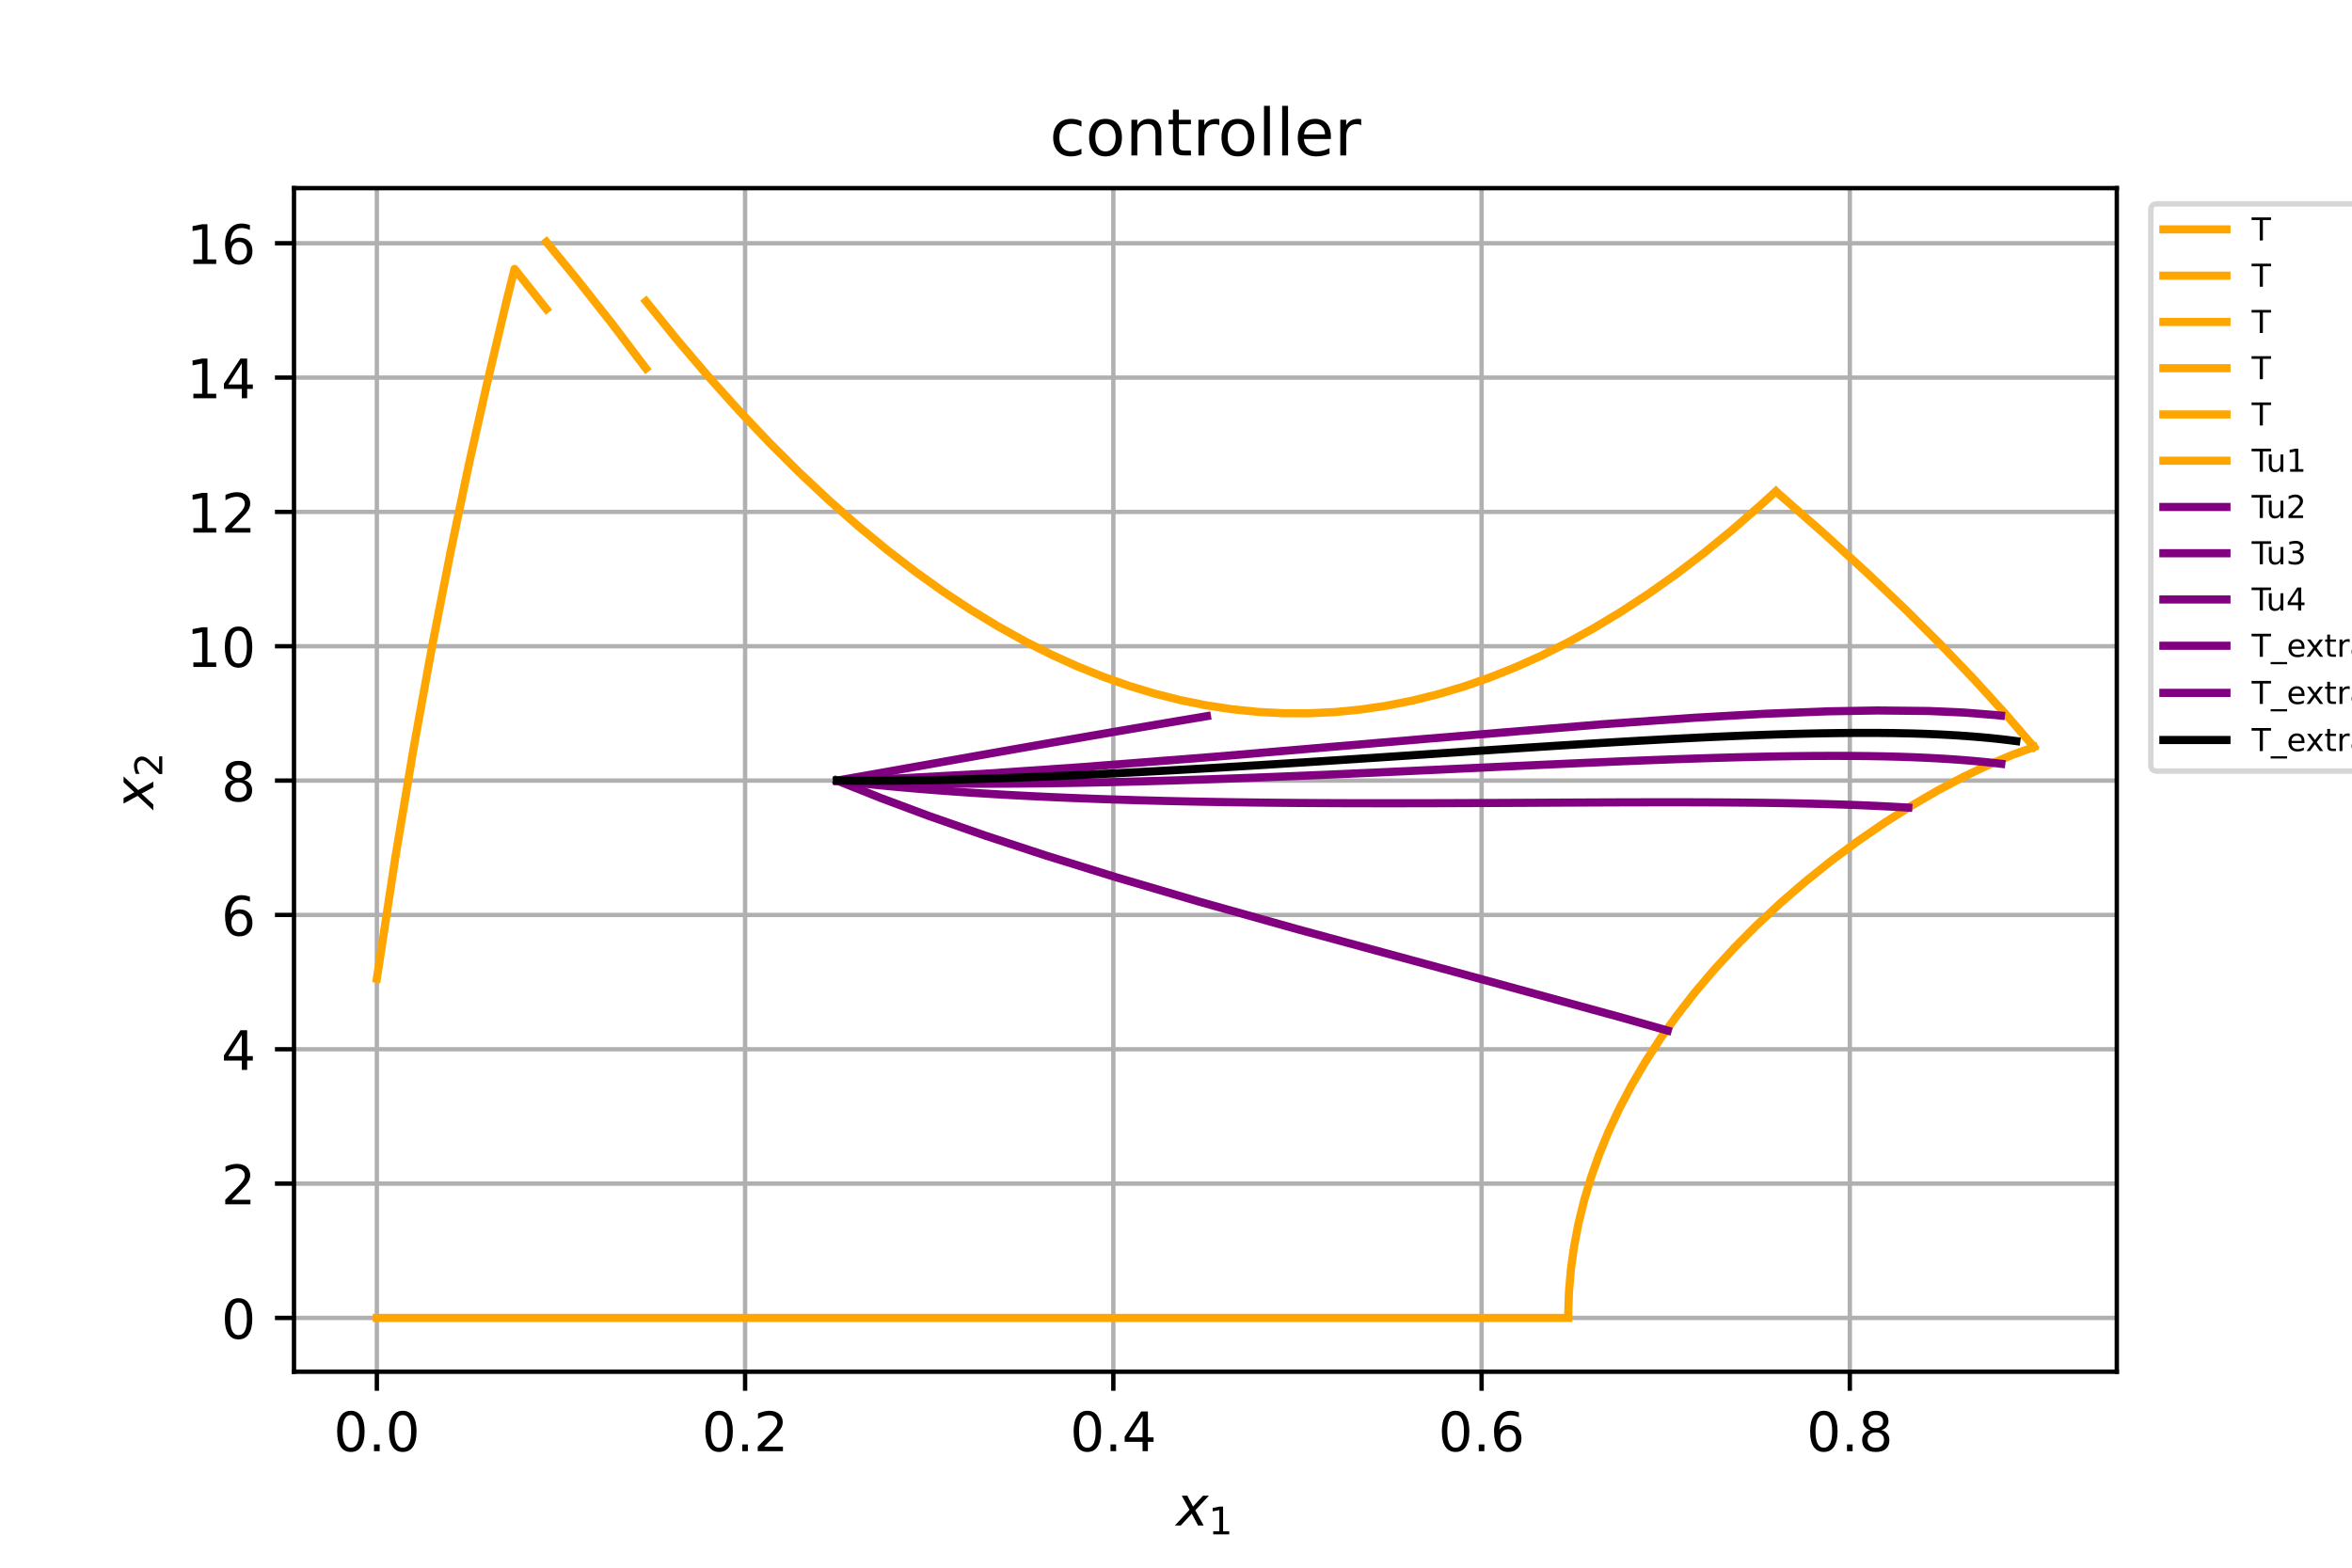 <?xml version="1.0" encoding="utf-8" standalone="no"?>
<!DOCTYPE svg PUBLIC "-//W3C//DTD SVG 1.1//EN"
  "http://www.w3.org/Graphics/SVG/1.1/DTD/svg11.dtd">
<!-- Created with matplotlib (https://matplotlib.org/) -->
<svg height="288pt" version="1.1" viewBox="0 0 432 288" width="432pt" xmlns="http://www.w3.org/2000/svg" xmlns:xlink="http://www.w3.org/1999/xlink">
 <defs>
  <style type="text/css">*{stroke-linecap:butt;stroke-linejoin:round;}</style>
 </defs>
 <g id="figure_1">
  <g id="patch_1">
   <path d="M 0 288 
L 432 288 
L 432 0 
L 0 0 
z
" style="fill:#ffffff;"/>
  </g>
  <g id="axes_1">
   <g id="patch_2">
    <path d="M 54 252 
L 388.8 252 
L 388.8 34.56 
L 54 34.56 
z
" style="fill:#ffffff;"/>
   </g>
   <g id="matplotlib.axis_1">
    <g id="xtick_1">
     <g id="line2d_1">
      <path clip-path="url(#p71a23606bd)" d="M 69.218 252 
L 69.218 34.56 
" style="fill:none;stroke:#b0b0b0;stroke-linecap:square;stroke-width:0.8;"/>
     </g>
     <g id="line2d_2">
      <defs>
       <path d="M 0 0 
L 0 3.5 
" id="m2eff59aa15" style="stroke:#000000;stroke-width:0.8;"/>
      </defs>
      <g>
       <use style="stroke:#000000;stroke-width:0.8;" x="69.218" xlink:href="#m2eff59aa15" y="252"/>
      </g>
     </g>
     <g id="text_1">
      <!-- 0.0 -->
      <g transform="translate(61.267 266.598)scale(0.1 -0.1)">
       <defs>
        <path d="M 31.781 66.406 
Q 24.172 66.406 20.328 58.906 
Q 16.5 51.422 16.5 36.375 
Q 16.5 21.391 20.328 13.891 
Q 24.172 6.391 31.781 6.391 
Q 39.453 6.391 43.281 13.891 
Q 47.125 21.391 47.125 36.375 
Q 47.125 51.422 43.281 58.906 
Q 39.453 66.406 31.781 66.406 
z
M 31.781 74.219 
Q 44.047 74.219 50.516 64.516 
Q 56.984 54.828 56.984 36.375 
Q 56.984 17.969 50.516 8.266 
Q 44.047 -1.422 31.781 -1.422 
Q 19.531 -1.422 13.062 8.266 
Q 6.594 17.969 6.594 36.375 
Q 6.594 54.828 13.062 64.516 
Q 19.531 74.219 31.781 74.219 
z
" id="DejaVuSans-48"/>
        <path d="M 10.688 12.406 
L 21 12.406 
L 21 0 
L 10.688 0 
z
" id="DejaVuSans-46"/>
       </defs>
       <use xlink:href="#DejaVuSans-48"/>
       <use x="63.623" xlink:href="#DejaVuSans-46"/>
       <use x="95.41" xlink:href="#DejaVuSans-48"/>
      </g>
     </g>
    </g>
    <g id="xtick_2">
     <g id="line2d_3">
      <path clip-path="url(#p71a23606bd)" d="M 136.855 252 
L 136.855 34.56 
" style="fill:none;stroke:#b0b0b0;stroke-linecap:square;stroke-width:0.8;"/>
     </g>
     <g id="line2d_4">
      <g>
       <use style="stroke:#000000;stroke-width:0.8;" x="136.855" xlink:href="#m2eff59aa15" y="252"/>
      </g>
     </g>
     <g id="text_2">
      <!-- 0.2 -->
      <g transform="translate(128.903 266.598)scale(0.1 -0.1)">
       <defs>
        <path d="M 19.188 8.297 
L 53.609 8.297 
L 53.609 0 
L 7.328 0 
L 7.328 8.297 
Q 12.938 14.109 22.625 23.891 
Q 32.328 33.688 34.812 36.531 
Q 39.547 41.844 41.422 45.531 
Q 43.312 49.219 43.312 52.781 
Q 43.312 58.594 39.234 62.25 
Q 35.156 65.922 28.609 65.922 
Q 23.969 65.922 18.812 64.312 
Q 13.672 62.703 7.812 59.422 
L 7.812 69.391 
Q 13.766 71.781 18.938 73 
Q 24.125 74.219 28.422 74.219 
Q 39.75 74.219 46.484 68.547 
Q 53.219 62.891 53.219 53.422 
Q 53.219 48.922 51.531 44.891 
Q 49.859 40.875 45.406 35.406 
Q 44.188 33.984 37.641 27.219 
Q 31.109 20.453 19.188 8.297 
z
" id="DejaVuSans-50"/>
       </defs>
       <use xlink:href="#DejaVuSans-48"/>
       <use x="63.623" xlink:href="#DejaVuSans-46"/>
       <use x="95.41" xlink:href="#DejaVuSans-50"/>
      </g>
     </g>
    </g>
    <g id="xtick_3">
     <g id="line2d_5">
      <path clip-path="url(#p71a23606bd)" d="M 204.491 252 
L 204.491 34.56 
" style="fill:none;stroke:#b0b0b0;stroke-linecap:square;stroke-width:0.8;"/>
     </g>
     <g id="line2d_6">
      <g>
       <use style="stroke:#000000;stroke-width:0.8;" x="204.491" xlink:href="#m2eff59aa15" y="252"/>
      </g>
     </g>
     <g id="text_3">
      <!-- 0.4 -->
      <g transform="translate(196.539 266.598)scale(0.1 -0.1)">
       <defs>
        <path d="M 37.797 64.312 
L 12.891 25.391 
L 37.797 25.391 
z
M 35.203 72.906 
L 47.609 72.906 
L 47.609 25.391 
L 58.016 25.391 
L 58.016 17.188 
L 47.609 17.188 
L 47.609 0 
L 37.797 0 
L 37.797 17.188 
L 4.891 17.188 
L 4.891 26.703 
z
" id="DejaVuSans-52"/>
       </defs>
       <use xlink:href="#DejaVuSans-48"/>
       <use x="63.623" xlink:href="#DejaVuSans-46"/>
       <use x="95.41" xlink:href="#DejaVuSans-52"/>
      </g>
     </g>
    </g>
    <g id="xtick_4">
     <g id="line2d_7">
      <path clip-path="url(#p71a23606bd)" d="M 272.127 252 
L 272.127 34.56 
" style="fill:none;stroke:#b0b0b0;stroke-linecap:square;stroke-width:0.8;"/>
     </g>
     <g id="line2d_8">
      <g>
       <use style="stroke:#000000;stroke-width:0.8;" x="272.127" xlink:href="#m2eff59aa15" y="252"/>
      </g>
     </g>
     <g id="text_4">
      <!-- 0.6 -->
      <g transform="translate(264.176 266.598)scale(0.1 -0.1)">
       <defs>
        <path d="M 33.016 40.375 
Q 26.375 40.375 22.484 35.828 
Q 18.609 31.297 18.609 23.391 
Q 18.609 15.531 22.484 10.953 
Q 26.375 6.391 33.016 6.391 
Q 39.656 6.391 43.531 10.953 
Q 47.406 15.531 47.406 23.391 
Q 47.406 31.297 43.531 35.828 
Q 39.656 40.375 33.016 40.375 
z
M 52.594 71.297 
L 52.594 62.312 
Q 48.875 64.062 45.094 64.984 
Q 41.312 65.922 37.594 65.922 
Q 27.828 65.922 22.672 59.328 
Q 17.531 52.734 16.797 39.406 
Q 19.672 43.656 24.016 45.922 
Q 28.375 48.188 33.594 48.188 
Q 44.578 48.188 50.953 41.516 
Q 57.328 34.859 57.328 23.391 
Q 57.328 12.156 50.688 5.359 
Q 44.047 -1.422 33.016 -1.422 
Q 20.359 -1.422 13.672 8.266 
Q 6.984 17.969 6.984 36.375 
Q 6.984 53.656 15.188 63.938 
Q 23.391 74.219 37.203 74.219 
Q 40.922 74.219 44.703 73.484 
Q 48.484 72.75 52.594 71.297 
z
" id="DejaVuSans-54"/>
       </defs>
       <use xlink:href="#DejaVuSans-48"/>
       <use x="63.623" xlink:href="#DejaVuSans-46"/>
       <use x="95.41" xlink:href="#DejaVuSans-54"/>
      </g>
     </g>
    </g>
    <g id="xtick_5">
     <g id="line2d_9">
      <path clip-path="url(#p71a23606bd)" d="M 339.764 252 
L 339.764 34.56 
" style="fill:none;stroke:#b0b0b0;stroke-linecap:square;stroke-width:0.8;"/>
     </g>
     <g id="line2d_10">
      <g>
       <use style="stroke:#000000;stroke-width:0.8;" x="339.764" xlink:href="#m2eff59aa15" y="252"/>
      </g>
     </g>
     <g id="text_5">
      <!-- 0.8 -->
      <g transform="translate(331.812 266.598)scale(0.1 -0.1)">
       <defs>
        <path d="M 31.781 34.625 
Q 24.75 34.625 20.719 30.859 
Q 16.703 27.094 16.703 20.516 
Q 16.703 13.922 20.719 10.156 
Q 24.75 6.391 31.781 6.391 
Q 38.812 6.391 42.859 10.172 
Q 46.922 13.969 46.922 20.516 
Q 46.922 27.094 42.891 30.859 
Q 38.875 34.625 31.781 34.625 
z
M 21.922 38.812 
Q 15.578 40.375 12.031 44.719 
Q 8.5 49.078 8.5 55.328 
Q 8.5 64.062 14.719 69.141 
Q 20.953 74.219 31.781 74.219 
Q 42.672 74.219 48.875 69.141 
Q 55.078 64.062 55.078 55.328 
Q 55.078 49.078 51.531 44.719 
Q 48 40.375 41.703 38.812 
Q 48.828 37.156 52.797 32.312 
Q 56.781 27.484 56.781 20.516 
Q 56.781 9.906 50.312 4.234 
Q 43.844 -1.422 31.781 -1.422 
Q 19.734 -1.422 13.25 4.234 
Q 6.781 9.906 6.781 20.516 
Q 6.781 27.484 10.781 32.312 
Q 14.797 37.156 21.922 38.812 
z
M 18.312 54.391 
Q 18.312 48.734 21.844 45.562 
Q 25.391 42.391 31.781 42.391 
Q 38.141 42.391 41.719 45.562 
Q 45.312 48.734 45.312 54.391 
Q 45.312 60.062 41.719 63.234 
Q 38.141 66.406 31.781 66.406 
Q 25.391 66.406 21.844 63.234 
Q 18.312 60.062 18.312 54.391 
z
" id="DejaVuSans-56"/>
       </defs>
       <use xlink:href="#DejaVuSans-48"/>
       <use x="63.623" xlink:href="#DejaVuSans-46"/>
       <use x="95.41" xlink:href="#DejaVuSans-56"/>
      </g>
     </g>
    </g>
    <g id="text_6">
     <!-- $x_1$ -->
     <g transform="translate(216.05 280.277)scale(0.1 -0.1)">
      <defs>
       <path d="M 60.016 54.688 
L 34.906 27.875 
L 50.297 0 
L 39.984 0 
L 28.422 21.688 
L 8.297 0 
L -2.594 0 
L 24.312 28.812 
L 10.016 54.688 
L 20.312 54.688 
L 30.812 34.906 
L 49.125 54.688 
z
" id="DejaVuSans-Oblique-120"/>
       <path d="M 12.406 8.297 
L 28.516 8.297 
L 28.516 63.922 
L 10.984 60.406 
L 10.984 69.391 
L 28.422 72.906 
L 38.281 72.906 
L 38.281 8.297 
L 54.391 8.297 
L 54.391 0 
L 12.406 0 
z
" id="DejaVuSans-49"/>
      </defs>
      <use transform="translate(0 0.312)" xlink:href="#DejaVuSans-Oblique-120"/>
      <use transform="translate(59.18 -16.094)scale(0.7)" xlink:href="#DejaVuSans-49"/>
     </g>
    </g>
   </g>
   <g id="matplotlib.axis_2">
    <g id="ytick_1">
     <g id="line2d_11">
      <path clip-path="url(#p71a23606bd)" d="M 54 242.116 
L 388.8 242.116 
" style="fill:none;stroke:#b0b0b0;stroke-linecap:square;stroke-width:0.8;"/>
     </g>
     <g id="line2d_12">
      <defs>
       <path d="M 0 0 
L -3.5 0 
" id="m1727098a06" style="stroke:#000000;stroke-width:0.8;"/>
      </defs>
      <g>
       <use style="stroke:#000000;stroke-width:0.8;" x="54" xlink:href="#m1727098a06" y="242.116"/>
      </g>
     </g>
     <g id="text_7">
      <!-- 0 -->
      <g transform="translate(40.638 245.916)scale(0.1 -0.1)">
       <use xlink:href="#DejaVuSans-48"/>
      </g>
     </g>
    </g>
    <g id="ytick_2">
     <g id="line2d_13">
      <path clip-path="url(#p71a23606bd)" d="M 54 217.438 
L 388.8 217.438 
" style="fill:none;stroke:#b0b0b0;stroke-linecap:square;stroke-width:0.8;"/>
     </g>
     <g id="line2d_14">
      <g>
       <use style="stroke:#000000;stroke-width:0.8;" x="54" xlink:href="#m1727098a06" y="217.438"/>
      </g>
     </g>
     <g id="text_8">
      <!-- 2 -->
      <g transform="translate(40.638 221.237)scale(0.1 -0.1)">
       <use xlink:href="#DejaVuSans-50"/>
      </g>
     </g>
    </g>
    <g id="ytick_3">
     <g id="line2d_15">
      <path clip-path="url(#p71a23606bd)" d="M 54 192.759 
L 388.8 192.759 
" style="fill:none;stroke:#b0b0b0;stroke-linecap:square;stroke-width:0.8;"/>
     </g>
     <g id="line2d_16">
      <g>
       <use style="stroke:#000000;stroke-width:0.8;" x="54" xlink:href="#m1727098a06" y="192.759"/>
      </g>
     </g>
     <g id="text_9">
      <!-- 4 -->
      <g transform="translate(40.638 196.558)scale(0.1 -0.1)">
       <use xlink:href="#DejaVuSans-52"/>
      </g>
     </g>
    </g>
    <g id="ytick_4">
     <g id="line2d_17">
      <path clip-path="url(#p71a23606bd)" d="M 54 168.08 
L 388.8 168.08 
" style="fill:none;stroke:#b0b0b0;stroke-linecap:square;stroke-width:0.8;"/>
     </g>
     <g id="line2d_18">
      <g>
       <use style="stroke:#000000;stroke-width:0.8;" x="54" xlink:href="#m1727098a06" y="168.08"/>
      </g>
     </g>
     <g id="text_10">
      <!-- 6 -->
      <g transform="translate(40.638 171.879)scale(0.1 -0.1)">
       <use xlink:href="#DejaVuSans-54"/>
      </g>
     </g>
    </g>
    <g id="ytick_5">
     <g id="line2d_19">
      <path clip-path="url(#p71a23606bd)" d="M 54 143.401 
L 388.8 143.401 
" style="fill:none;stroke:#b0b0b0;stroke-linecap:square;stroke-width:0.8;"/>
     </g>
     <g id="line2d_20">
      <g>
       <use style="stroke:#000000;stroke-width:0.8;" x="54" xlink:href="#m1727098a06" y="143.401"/>
      </g>
     </g>
     <g id="text_11">
      <!-- 8 -->
      <g transform="translate(40.638 147.2)scale(0.1 -0.1)">
       <use xlink:href="#DejaVuSans-56"/>
      </g>
     </g>
    </g>
    <g id="ytick_6">
     <g id="line2d_21">
      <path clip-path="url(#p71a23606bd)" d="M 54 118.722 
L 388.8 118.722 
" style="fill:none;stroke:#b0b0b0;stroke-linecap:square;stroke-width:0.8;"/>
     </g>
     <g id="line2d_22">
      <g>
       <use style="stroke:#000000;stroke-width:0.8;" x="54" xlink:href="#m1727098a06" y="118.722"/>
      </g>
     </g>
     <g id="text_12">
      <!-- 10 -->
      <g transform="translate(34.275 122.522)scale(0.1 -0.1)">
       <use xlink:href="#DejaVuSans-49"/>
       <use x="63.623" xlink:href="#DejaVuSans-48"/>
      </g>
     </g>
    </g>
    <g id="ytick_7">
     <g id="line2d_23">
      <path clip-path="url(#p71a23606bd)" d="M 54 94.044 
L 388.8 94.044 
" style="fill:none;stroke:#b0b0b0;stroke-linecap:square;stroke-width:0.8;"/>
     </g>
     <g id="line2d_24">
      <g>
       <use style="stroke:#000000;stroke-width:0.8;" x="54" xlink:href="#m1727098a06" y="94.044"/>
      </g>
     </g>
     <g id="text_13">
      <!-- 12 -->
      <g transform="translate(34.275 97.843)scale(0.1 -0.1)">
       <use xlink:href="#DejaVuSans-49"/>
       <use x="63.623" xlink:href="#DejaVuSans-50"/>
      </g>
     </g>
    </g>
    <g id="ytick_8">
     <g id="line2d_25">
      <path clip-path="url(#p71a23606bd)" d="M 54 69.365 
L 388.8 69.365 
" style="fill:none;stroke:#b0b0b0;stroke-linecap:square;stroke-width:0.8;"/>
     </g>
     <g id="line2d_26">
      <g>
       <use style="stroke:#000000;stroke-width:0.8;" x="54" xlink:href="#m1727098a06" y="69.365"/>
      </g>
     </g>
     <g id="text_14">
      <!-- 14 -->
      <g transform="translate(34.275 73.164)scale(0.1 -0.1)">
       <use xlink:href="#DejaVuSans-49"/>
       <use x="63.623" xlink:href="#DejaVuSans-52"/>
      </g>
     </g>
    </g>
    <g id="ytick_9">
     <g id="line2d_27">
      <path clip-path="url(#p71a23606bd)" d="M 54 44.686 
L 388.8 44.686 
" style="fill:none;stroke:#b0b0b0;stroke-linecap:square;stroke-width:0.8;"/>
     </g>
     <g id="line2d_28">
      <g>
       <use style="stroke:#000000;stroke-width:0.8;" x="54" xlink:href="#m1727098a06" y="44.686"/>
      </g>
     </g>
     <g id="text_15">
      <!-- 16 -->
      <g transform="translate(34.275 48.485)scale(0.1 -0.1)">
       <use xlink:href="#DejaVuSans-49"/>
       <use x="63.623" xlink:href="#DejaVuSans-54"/>
      </g>
     </g>
    </g>
    <g id="text_16">
     <!-- $x_2$ -->
     <g transform="translate(28.195 148.63)rotate(-90)scale(0.1 -0.1)">
      <use transform="translate(0 0.312)" xlink:href="#DejaVuSans-Oblique-120"/>
      <use transform="translate(59.18 -16.094)scale(0.7)" xlink:href="#DejaVuSans-50"/>
     </g>
    </g>
   </g>
   <g id="line2d_29">
    <path clip-path="url(#p71a23606bd)" d="M 373.582 137.231 
L 368.378 131.188 
L 362.777 125.022 
L 356.649 118.609 
L 350.095 112.074 
L 342.979 105.292 
L 335.149 98.141 
L 326.583 90.62 
L 326.297 90.374 
L 326.297 90.374 
" style="fill:none;stroke:#ffa500;stroke-linecap:square;stroke-width:1.5;"/>
   </g>
   <g id="line2d_30">
    <path clip-path="url(#p71a23606bd)" d="M 373.582 137.231 
L 369.547 138.705 
L 365.178 140.549 
L 360.538 142.763 
L 355.892 145.226 
L 351.021 148.058 
L 346.159 151.138 
L 341.137 154.588 
L 336.326 158.162 
L 331.558 161.983 
L 326.995 165.928 
L 322.634 169.997 
L 318.594 174.067 
L 314.746 178.26 
L 311.198 182.453 
L 307.937 186.647 
L 304.949 190.841 
L 302.226 195.035 
L 299.69 199.353 
L 297.419 203.671 
L 295.404 207.989 
L 293.688 212.184 
L 292.205 216.379 
L 290.951 220.574 
L 289.923 224.769 
L 289.119 228.965 
L 288.537 233.16 
L 288.176 237.355 
L 288.033 241.551 
L 288.031 241.921 
L 288.031 241.921 
" style="fill:none;stroke:#ffa500;stroke-linecap:square;stroke-width:1.5;"/>
   </g>
   <g id="line2d_31">
    <path clip-path="url(#p71a23606bd)" d="M 69.218 242.116 
L 71.428 242.116 
L 73.639 242.116 
L 75.849 242.116 
L 78.059 242.116 
L 80.269 242.116 
L 82.48 242.116 
L 84.69 242.116 
L 86.9 242.116 
L 89.11 242.116 
L 91.32 242.116 
L 93.531 242.116 
L 95.741 242.116 
L 97.951 242.116 
L 100.161 242.116 
L 102.372 242.116 
L 104.582 242.116 
L 106.792 242.116 
L 109.002 242.116 
L 111.213 242.116 
L 113.423 242.116 
L 115.633 242.116 
L 117.843 242.116 
L 120.053 242.116 
L 122.264 242.116 
L 124.474 242.116 
L 126.684 242.116 
L 128.894 242.116 
L 131.105 242.116 
L 133.315 242.116 
L 135.525 242.116 
L 137.735 242.116 
L 139.946 242.116 
L 142.156 242.116 
L 144.366 242.116 
L 146.576 242.116 
L 148.786 242.116 
L 150.997 242.116 
L 153.207 242.116 
L 155.417 242.116 
L 157.627 242.116 
L 159.838 242.116 
L 162.048 242.116 
L 164.258 242.116 
L 166.468 242.116 
L 168.678 242.116 
L 170.889 242.116 
L 173.099 242.116 
L 175.309 242.116 
L 177.519 242.116 
L 179.73 242.116 
L 181.94 242.116 
L 184.15 242.116 
L 186.36 242.116 
L 188.571 242.116 
L 190.781 242.116 
L 192.991 242.116 
L 195.201 242.116 
L 197.411 242.116 
L 199.622 242.116 
L 201.832 242.116 
L 204.042 242.116 
L 206.252 242.116 
L 208.463 242.116 
L 210.673 242.116 
L 212.883 242.116 
L 215.093 242.116 
L 217.304 242.116 
L 219.514 242.116 
L 221.724 242.116 
L 223.934 242.116 
L 226.144 242.116 
L 228.355 242.116 
L 230.565 242.116 
L 232.775 242.116 
L 234.985 242.116 
L 237.196 242.116 
L 239.406 242.116 
L 241.616 242.116 
L 243.826 242.116 
L 246.037 242.116 
L 248.247 242.116 
L 250.457 242.116 
L 252.667 242.116 
L 254.877 242.116 
L 257.088 242.116 
L 259.298 242.116 
L 261.508 242.116 
L 263.718 242.116 
L 265.929 242.116 
L 268.139 242.116 
L 270.349 242.116 
L 272.559 242.116 
L 274.769 242.116 
L 276.98 242.116 
L 279.19 242.116 
L 281.4 242.116 
L 283.61 242.116 
L 285.821 242.116 
L 288.031 242.116 
" style="fill:none;stroke:#ffa500;stroke-linecap:square;stroke-width:1.5;"/>
   </g>
   <g id="line2d_32">
    <path clip-path="url(#p71a23606bd)" d="M 118.642 55.354 
L 124.397 62.461 
L 130.152 69.217 
L 135.907 75.623 
L 141.323 81.333 
L 146.739 86.732 
L 152.156 91.821 
L 157.572 96.6 
L 162.988 101.069 
L 168.066 104.976 
L 173.144 108.612 
L 178.222 111.974 
L 183.3 115.064 
L 188.377 117.881 
L 193.117 120.264 
L 197.856 122.41 
L 202.595 124.319 
L 207.334 125.989 
L 212.074 127.423 
L 216.813 128.619 
L 221.552 129.577 
L 226.292 130.298 
L 231.031 130.782 
L 235.77 131.028 
L 240.509 131.036 
L 245.249 130.807 
L 249.988 130.341 
L 254.727 129.637 
L 259.467 128.695 
L 264.206 127.516 
L 268.945 126.1 
L 273.684 124.446 
L 278.424 122.554 
L 283.163 120.425 
L 287.902 118.059 
L 292.642 115.455 
L 297.719 112.402 
L 302.797 109.076 
L 307.875 105.477 
L 312.953 101.606 
L 318.031 97.462 
L 323.447 92.741 
L 326.162 90.258 
L 326.162 90.258 
" style="fill:none;stroke:#ffa500;stroke-linecap:square;stroke-width:1.5;"/>
   </g>
   <g id="line2d_33">
    <path clip-path="url(#p71a23606bd)" d="M 118.642 67.694 
L 112.49 59.553 
L 105.936 51.252 
L 100.357 44.444 
L 100.357 44.444 
" style="fill:none;stroke:#ffa500;stroke-linecap:square;stroke-width:1.5;"/>
   </g>
   <g id="line2d_34">
    <path clip-path="url(#p71a23606bd)" d="M 100.362 56.783 
L 94.505 49.407 
L 92.891 55.915 
L 89.509 70.229 
L 86.127 85.283 
L 82.745 101.447 
L 79.364 118.722 
L 75.982 137.355 
L 72.6 157.591 
L 69.218 179.802 
L 69.218 179.802 
" style="fill:none;stroke:#ffa500;stroke-linecap:square;stroke-width:1.5;"/>
   </g>
   <g id="line2d_35">
    <path clip-path="url(#p71a23606bd)" d="M 153.764 143.401 
L 161.757 146.596 
L 170.644 149.912 
L 180.834 153.471 
L 192.045 157.15 
L 205.103 161.194 
L 220.113 165.602 
L 238.429 170.742 
L 267.273 178.568 
L 297.679 186.886 
L 306.312 189.333 
L 306.312 189.333 
" style="fill:none;stroke:#800080;stroke-linecap:square;stroke-width:1.5;"/>
   </g>
   <g id="line2d_36">
    <path clip-path="url(#p71a23606bd)" d="M 153.764 143.401 
L 154.454 143.28 
L 155.144 143.16 
L 155.833 143.039 
L 156.52 142.918 
L 157.207 142.797 
L 157.893 142.676 
L 158.578 142.555 
L 159.262 142.435 
L 159.945 142.314 
L 160.628 142.193 
L 161.311 142.072 
L 161.993 141.951 
L 162.674 141.83 
L 163.356 141.709 
L 164.036 141.589 
L 164.717 141.468 
L 165.397 141.347 
L 166.077 141.226 
L 166.757 141.105 
L 167.437 140.984 
L 168.117 140.863 
L 168.796 140.742 
L 169.476 140.622 
L 170.155 140.501 
L 170.835 140.38 
L 171.515 140.259 
L 172.194 140.138 
L 172.874 140.017 
L 173.554 139.896 
L 174.234 139.775 
L 174.915 139.655 
L 175.595 139.534 
L 176.276 139.413 
L 176.957 139.292 
L 177.639 139.171 
L 178.321 139.05 
L 179.003 138.929 
L 179.685 138.809 
L 180.368 138.688 
L 181.051 138.567 
L 181.734 138.446 
L 182.418 138.325 
L 183.103 138.204 
L 183.787 138.083 
L 184.473 137.963 
L 185.158 137.842 
L 185.845 137.721 
L 186.531 137.6 
L 187.218 137.479 
L 187.906 137.359 
L 188.594 137.238 
L 189.283 137.117 
L 189.973 136.996 
L 190.662 136.875 
L 191.353 136.755 
L 192.044 136.634 
L 192.736 136.513 
L 193.428 136.392 
L 194.121 136.271 
L 194.814 136.151 
L 195.508 136.03 
L 196.203 135.909 
L 196.898 135.788 
L 197.594 135.668 
L 198.291 135.547 
L 198.988 135.426 
L 199.686 135.305 
L 200.385 135.185 
L 201.084 135.064 
L 201.784 134.943 
L 202.485 134.822 
L 203.187 134.702 
L 203.889 134.581 
L 204.592 134.46 
L 205.295 134.34 
L 206 134.219 
L 206.705 134.098 
L 207.41 133.978 
L 208.117 133.857 
L 208.824 133.736 
L 209.532 133.616 
L 210.241 133.495 
L 210.95 133.374 
L 211.66 133.254 
L 212.371 133.133 
L 213.083 133.012 
L 213.795 132.892 
L 214.509 132.771 
L 215.223 132.651 
L 215.938 132.53 
L 216.653 132.409 
L 217.37 132.289 
L 218.087 132.168 
L 218.805 132.048 
L 219.524 131.927 
L 220.243 131.806 
L 220.964 131.686 
L 221.685 131.565 
" style="fill:none;stroke:#800080;stroke-linecap:square;stroke-width:1.5;"/>
   </g>
   <g id="line2d_37">
    <path clip-path="url(#p71a23606bd)" d="M 153.764 143.401 
L 154.752 143.519 
L 155.763 143.637 
L 156.798 143.754 
L 157.858 143.872 
L 158.945 143.988 
L 160.058 144.105 
L 161.2 144.221 
L 162.371 144.337 
L 163.573 144.452 
L 164.807 144.567 
L 166.074 144.681 
L 167.376 144.795 
L 168.714 144.909 
L 170.09 145.021 
L 171.507 145.133 
L 172.964 145.245 
L 174.466 145.355 
L 176.013 145.465 
L 177.608 145.574 
L 179.253 145.682 
L 180.951 145.788 
L 182.704 145.894 
L 184.515 145.998 
L 186.386 146.101 
L 188.321 146.202 
L 190.322 146.302 
L 192.392 146.399 
L 194.535 146.495 
L 196.753 146.588 
L 199.049 146.678 
L 201.425 146.766 
L 203.884 146.851 
L 206.427 146.932 
L 209.055 147.01 
L 211.77 147.083 
L 214.569 147.153 
L 217.45 147.217 
L 220.412 147.277 
L 223.449 147.331 
L 226.556 147.38 
L 229.725 147.423 
L 232.95 147.46 
L 236.22 147.492 
L 239.529 147.517 
L 242.866 147.537 
L 246.224 147.552 
L 249.596 147.561 
L 252.975 147.566 
L 256.357 147.566 
L 259.737 147.563 
L 263.114 147.556 
L 266.484 147.546 
L 269.849 147.533 
L 273.207 147.518 
L 276.56 147.502 
L 279.91 147.486 
L 283.258 147.468 
L 286.607 147.451 
L 289.958 147.434 
L 293.315 147.419 
L 296.678 147.406 
L 300.048 147.396 
L 303.425 147.39 
L 306.807 147.388 
L 310.187 147.391 
L 313.558 147.401 
L 316.905 147.419 
L 320.212 147.445 
L 323.455 147.48 
L 326.611 147.524 
L 329.656 147.578 
L 332.566 147.641 
L 335.329 147.712 
L 337.935 147.79 
L 340.383 147.876 
L 342.677 147.966 
L 344.826 148.061 
L 346.838 148.161 
L 348.725 148.263 
L 350.497 148.368 
" style="fill:none;stroke:#800080;stroke-linecap:square;stroke-width:1.5;"/>
   </g>
   <g id="line2d_38">
    <path clip-path="url(#p71a23606bd)" d="M 153.764 143.401 
L 165.742 142.969 
L 180.792 142.149 
L 198.388 140.954 
L 222.742 139.054 
L 261.479 135.766 
L 294.3 133.058 
L 311.325 131.851 
L 324.151 131.126 
L 335.733 130.679 
L 344.816 130.522 
L 354.325 130.618 
L 360.729 130.903 
L 366.382 131.351 
L 367.516 131.467 
L 367.516 131.467 
" style="fill:none;stroke:#800080;stroke-linecap:square;stroke-width:1.5;"/>
   </g>
   <g id="line2d_39">
    <path clip-path="url(#p71a23606bd)" d="M 153.764 143.401 
L 155.869 143.498 
L 158.13 143.589 
L 160.561 143.675 
L 163.174 143.754 
L 165.974 143.823 
L 168.956 143.881 
L 172.103 143.926 
L 175.377 143.957 
L 178.731 143.973 
L 182.112 143.974 
L 185.476 143.961 
L 188.786 143.936 
L 192.023 143.9 
L 195.175 143.855 
L 198.241 143.803 
L 201.222 143.745 
L 204.122 143.681 
L 206.947 143.613 
L 209.701 143.542 
L 212.391 143.467 
L 215.022 143.39 
L 217.598 143.31 
L 220.125 143.228 
L 222.606 143.144 
L 225.045 143.058 
L 227.445 142.971 
L 229.81 142.883 
L 232.142 142.794 
L 234.445 142.703 
L 236.719 142.612 
L 238.969 142.52 
L 241.195 142.427 
L 243.4 142.334 
L 245.585 142.239 
L 247.753 142.145 
L 249.905 142.049 
L 252.042 141.954 
L 254.167 141.858 
L 256.28 141.761 
L 258.383 141.665 
L 260.478 141.568 
L 262.565 141.471 
L 264.647 141.374 
L 266.724 141.276 
L 268.799 141.179 
L 270.872 141.081 
L 272.946 140.984 
L 275.021 140.886 
L 277.099 140.789 
L 279.183 140.692 
L 281.273 140.595 
L 283.372 140.498 
L 285.482 140.402 
L 287.605 140.306 
L 289.743 140.21 
L 291.899 140.115 
L 294.076 140.021 
L 296.277 139.927 
L 298.506 139.834 
L 300.767 139.742 
L 303.065 139.652 
L 305.404 139.563 
L 307.792 139.475 
L 310.235 139.39 
L 312.742 139.307 
L 315.322 139.227 
L 317.986 139.151 
L 320.748 139.08 
L 323.621 139.015 
L 326.618 138.958 
L 329.747 138.911 
L 333.006 138.878 
L 336.362 138.863 
L 339.739 138.87 
L 343.017 138.9 
L 346.074 138.953 
L 348.842 139.024 
L 351.316 139.108 
L 353.525 139.201 
L 355.51 139.301 
L 357.306 139.406 
L 358.944 139.514 
L 360.45 139.624 
L 361.843 139.737 
L 363.14 139.851 
L 364.352 139.966 
L 365.49 140.082 
L 366.564 140.199 
L 367.579 140.317 
" style="fill:none;stroke:#800080;stroke-linecap:square;stroke-width:1.5;"/>
   </g>
   <g id="line2d_40">
    <path clip-path="url(#p71a23606bd)" d="M 153.764 143.401 
L 157.045 143.431 
L 160.423 143.437 
L 163.776 143.421 
L 167.023 143.387 
L 170.128 143.338 
L 173.086 143.278 
L 175.909 143.21 
L 178.612 143.136 
L 181.207 143.057 
L 183.711 142.974 
L 186.133 142.888 
L 188.483 142.799 
L 190.77 142.708 
L 193.001 142.616 
L 195.181 142.521 
L 197.315 142.426 
L 199.409 142.329 
L 201.465 142.231 
L 203.487 142.132 
L 205.477 142.032 
L 207.439 141.931 
L 209.374 141.83 
L 211.284 141.728 
L 213.172 141.626 
L 215.039 141.523 
L 216.885 141.42 
L 218.714 141.316 
L 220.525 141.212 
L 222.32 141.107 
L 224.1 141.002 
L 225.866 140.897 
L 227.619 140.792 
L 229.36 140.686 
L 231.088 140.58 
L 232.807 140.473 
L 234.515 140.367 
L 236.213 140.26 
L 237.903 140.153 
L 239.584 140.046 
L 241.258 139.939 
L 242.925 139.832 
L 244.585 139.724 
L 246.24 139.617 
L 247.889 139.509 
L 249.533 139.401 
L 251.172 139.293 
L 252.808 139.185 
L 254.44 139.077 
L 256.07 138.969 
L 257.697 138.861 
L 259.322 138.752 
L 260.945 138.644 
L 262.568 138.536 
L 264.191 138.428 
L 265.814 138.319 
L 267.438 138.211 
L 269.063 138.103 
L 270.69 137.995 
L 272.319 137.887 
L 273.952 137.779 
L 275.589 137.671 
L 277.231 137.563 
L 278.878 137.455 
L 280.531 137.347 
L 282.191 137.24 
L 283.86 137.133 
L 285.537 137.025 
L 287.225 136.918 
L 288.923 136.812 
L 290.635 136.705 
L 292.36 136.599 
L 294.1 136.493 
L 295.858 136.388 
L 297.634 136.283 
L 299.431 136.178 
L 301.252 136.074 
L 303.099 135.971 
L 304.974 135.868 
L 306.882 135.767 
L 308.827 135.666 
L 310.812 135.566 
L 312.843 135.467 
L 314.927 135.37 
L 317.071 135.274 
L 319.284 135.181 
L 321.578 135.09 
L 323.966 135.003 
L 326.464 134.92 
L 329.092 134.842 
L 331.873 134.772 
L 334.829 134.712 
L 337.974 134.667 
L 341.285 134.642 
L 344.666 134.643 
L 347.932 134.675 
L 350.901 134.735 
L 353.507 134.813 
L 355.78 134.905 
L 357.779 135.004 
L 359.56 135.109 
L 361.164 135.218 
L 362.624 135.329 
L 363.965 135.442 
L 365.206 135.557 
L 366.362 135.673 
L 367.443 135.79 
L 368.461 135.908 
L 369.421 136.026 
L 370.33 136.145 
" style="fill:none;stroke:#000000;stroke-linecap:square;stroke-width:1.5;"/>
   </g>
   <g id="patch_3">
    <path d="M 54 252 
L 54 34.56 
" style="fill:none;stroke:#000000;stroke-linecap:square;stroke-linejoin:miter;stroke-width:0.8;"/>
   </g>
   <g id="patch_4">
    <path d="M 388.8 252 
L 388.8 34.56 
" style="fill:none;stroke:#000000;stroke-linecap:square;stroke-linejoin:miter;stroke-width:0.8;"/>
   </g>
   <g id="patch_5">
    <path d="M 54 252 
L 388.8 252 
" style="fill:none;stroke:#000000;stroke-linecap:square;stroke-linejoin:miter;stroke-width:0.8;"/>
   </g>
   <g id="patch_6">
    <path d="M 54 34.56 
L 388.8 34.56 
" style="fill:none;stroke:#000000;stroke-linecap:square;stroke-linejoin:miter;stroke-width:0.8;"/>
   </g>
   <g id="text_17">
    <!-- controller -->
    <g transform="translate(192.78 28.56)scale(0.12 -0.12)">
     <defs>
      <path d="M 48.781 52.594 
L 48.781 44.188 
Q 44.969 46.297 41.141 47.344 
Q 37.312 48.391 33.406 48.391 
Q 24.656 48.391 19.812 42.844 
Q 14.984 37.312 14.984 27.297 
Q 14.984 17.281 19.812 11.734 
Q 24.656 6.203 33.406 6.203 
Q 37.312 6.203 41.141 7.25 
Q 44.969 8.297 48.781 10.406 
L 48.781 2.094 
Q 45.016 0.344 40.984 -0.531 
Q 36.969 -1.422 32.422 -1.422 
Q 20.062 -1.422 12.781 6.344 
Q 5.516 14.109 5.516 27.297 
Q 5.516 40.672 12.859 48.328 
Q 20.219 56 33.016 56 
Q 37.156 56 41.109 55.141 
Q 45.062 54.297 48.781 52.594 
z
" id="DejaVuSans-99"/>
      <path d="M 30.609 48.391 
Q 23.391 48.391 19.188 42.75 
Q 14.984 37.109 14.984 27.297 
Q 14.984 17.484 19.156 11.844 
Q 23.344 6.203 30.609 6.203 
Q 37.797 6.203 41.984 11.859 
Q 46.188 17.531 46.188 27.297 
Q 46.188 37.016 41.984 42.703 
Q 37.797 48.391 30.609 48.391 
z
M 30.609 56 
Q 42.328 56 49.016 48.375 
Q 55.719 40.766 55.719 27.297 
Q 55.719 13.875 49.016 6.219 
Q 42.328 -1.422 30.609 -1.422 
Q 18.844 -1.422 12.172 6.219 
Q 5.516 13.875 5.516 27.297 
Q 5.516 40.766 12.172 48.375 
Q 18.844 56 30.609 56 
z
" id="DejaVuSans-111"/>
      <path d="M 54.891 33.016 
L 54.891 0 
L 45.906 0 
L 45.906 32.719 
Q 45.906 40.484 42.875 44.328 
Q 39.844 48.188 33.797 48.188 
Q 26.516 48.188 22.312 43.547 
Q 18.109 38.922 18.109 30.906 
L 18.109 0 
L 9.078 0 
L 9.078 54.688 
L 18.109 54.688 
L 18.109 46.188 
Q 21.344 51.125 25.703 53.562 
Q 30.078 56 35.797 56 
Q 45.219 56 50.047 50.172 
Q 54.891 44.344 54.891 33.016 
z
" id="DejaVuSans-110"/>
      <path d="M 18.312 70.219 
L 18.312 54.688 
L 36.812 54.688 
L 36.812 47.703 
L 18.312 47.703 
L 18.312 18.016 
Q 18.312 11.328 20.141 9.422 
Q 21.969 7.516 27.594 7.516 
L 36.812 7.516 
L 36.812 0 
L 27.594 0 
Q 17.188 0 13.234 3.875 
Q 9.281 7.766 9.281 18.016 
L 9.281 47.703 
L 2.688 47.703 
L 2.688 54.688 
L 9.281 54.688 
L 9.281 70.219 
z
" id="DejaVuSans-116"/>
      <path d="M 41.109 46.297 
Q 39.594 47.172 37.812 47.578 
Q 36.031 48 33.891 48 
Q 26.266 48 22.188 43.047 
Q 18.109 38.094 18.109 28.812 
L 18.109 0 
L 9.078 0 
L 9.078 54.688 
L 18.109 54.688 
L 18.109 46.188 
Q 20.953 51.172 25.484 53.578 
Q 30.031 56 36.531 56 
Q 37.453 56 38.578 55.875 
Q 39.703 55.766 41.062 55.516 
z
" id="DejaVuSans-114"/>
      <path d="M 9.422 75.984 
L 18.406 75.984 
L 18.406 0 
L 9.422 0 
z
" id="DejaVuSans-108"/>
      <path d="M 56.203 29.594 
L 56.203 25.203 
L 14.891 25.203 
Q 15.484 15.922 20.484 11.062 
Q 25.484 6.203 34.422 6.203 
Q 39.594 6.203 44.453 7.469 
Q 49.312 8.734 54.109 11.281 
L 54.109 2.781 
Q 49.266 0.734 44.188 -0.344 
Q 39.109 -1.422 33.891 -1.422 
Q 20.797 -1.422 13.156 6.188 
Q 5.516 13.812 5.516 26.812 
Q 5.516 40.234 12.766 48.109 
Q 20.016 56 32.328 56 
Q 43.359 56 49.781 48.891 
Q 56.203 41.797 56.203 29.594 
z
M 47.219 32.234 
Q 47.125 39.594 43.094 43.984 
Q 39.062 48.391 32.422 48.391 
Q 24.906 48.391 20.391 44.141 
Q 15.875 39.891 15.188 32.172 
z
" id="DejaVuSans-101"/>
     </defs>
     <use xlink:href="#DejaVuSans-99"/>
     <use x="54.98" xlink:href="#DejaVuSans-111"/>
     <use x="116.162" xlink:href="#DejaVuSans-110"/>
     <use x="179.541" xlink:href="#DejaVuSans-116"/>
     <use x="218.75" xlink:href="#DejaVuSans-114"/>
     <use x="257.613" xlink:href="#DejaVuSans-111"/>
     <use x="318.795" xlink:href="#DejaVuSans-108"/>
     <use x="346.578" xlink:href="#DejaVuSans-108"/>
     <use x="374.361" xlink:href="#DejaVuSans-101"/>
     <use x="435.885" xlink:href="#DejaVuSans-114"/>
    </g>
   </g>
   <g id="legend_1">
    <g id="patch_7">
     <path d="M 396.201 141.659 
L 436.247 141.659 
Q 437.405 141.659 437.405 140.501 
L 437.405 38.613 
Q 437.405 37.455 436.247 37.455 
L 396.201 37.455 
Q 395.043 37.455 395.043 38.613 
L 395.043 140.501 
Q 395.043 141.659 396.201 141.659 
z
" style="fill:#ffffff;opacity:0.8;stroke:#cccccc;stroke-linejoin:miter;"/>
    </g>
    <g id="line2d_41">
     <path d="M 397.359 42.144 
L 408.939 42.144 
" style="fill:none;stroke:#ffa500;stroke-linecap:square;stroke-width:1.5;"/>
    </g>
    <g id="line2d_42"/>
    <g id="text_18">
     <!-- T -->
     <g transform="translate(413.571 44.17)scale(0.058 -0.058)">
      <defs>
       <path d="M -0.297 72.906 
L 61.375 72.906 
L 61.375 64.594 
L 35.5 64.594 
L 35.5 0 
L 25.594 0 
L 25.594 64.594 
L -0.297 64.594 
z
" id="DejaVuSans-84"/>
      </defs>
      <use xlink:href="#DejaVuSans-84"/>
     </g>
    </g>
    <g id="line2d_43">
     <path d="M 397.359 50.643 
L 408.939 50.643 
" style="fill:none;stroke:#ffa500;stroke-linecap:square;stroke-width:1.5;"/>
    </g>
    <g id="line2d_44"/>
    <g id="text_19">
     <!-- T -->
     <g transform="translate(413.571 52.669)scale(0.058 -0.058)">
      <use xlink:href="#DejaVuSans-84"/>
     </g>
    </g>
    <g id="line2d_45">
     <path d="M 397.359 59.141 
L 408.939 59.141 
" style="fill:none;stroke:#ffa500;stroke-linecap:square;stroke-width:1.5;"/>
    </g>
    <g id="line2d_46"/>
    <g id="text_20">
     <!-- T -->
     <g transform="translate(413.571 61.168)scale(0.058 -0.058)">
      <use xlink:href="#DejaVuSans-84"/>
     </g>
    </g>
    <g id="line2d_47">
     <path d="M 397.359 67.64 
L 408.939 67.64 
" style="fill:none;stroke:#ffa500;stroke-linecap:square;stroke-width:1.5;"/>
    </g>
    <g id="line2d_48"/>
    <g id="text_21">
     <!-- T -->
     <g transform="translate(413.571 69.666)scale(0.058 -0.058)">
      <use xlink:href="#DejaVuSans-84"/>
     </g>
    </g>
    <g id="line2d_49">
     <path d="M 397.359 76.139 
L 408.939 76.139 
" style="fill:none;stroke:#ffa500;stroke-linecap:square;stroke-width:1.5;"/>
    </g>
    <g id="line2d_50"/>
    <g id="text_22">
     <!-- T -->
     <g transform="translate(413.571 78.165)scale(0.058 -0.058)">
      <use xlink:href="#DejaVuSans-84"/>
     </g>
    </g>
    <g id="line2d_51">
     <path d="M 397.359 84.637 
L 408.939 84.637 
" style="fill:none;stroke:#ffa500;stroke-linecap:square;stroke-width:1.5;"/>
    </g>
    <g id="line2d_52"/>
    <g id="text_23">
     <!-- Tu1 -->
     <g transform="translate(413.571 86.664)scale(0.058 -0.058)">
      <defs>
       <path d="M 8.5 21.578 
L 8.5 54.688 
L 17.484 54.688 
L 17.484 21.922 
Q 17.484 14.156 20.5 10.266 
Q 23.531 6.391 29.594 6.391 
Q 36.859 6.391 41.078 11.031 
Q 45.312 15.672 45.312 23.688 
L 45.312 54.688 
L 54.297 54.688 
L 54.297 0 
L 45.312 0 
L 45.312 8.406 
Q 42.047 3.422 37.719 1 
Q 33.406 -1.422 27.688 -1.422 
Q 18.266 -1.422 13.375 4.438 
Q 8.5 10.297 8.5 21.578 
z
M 31.109 56 
z
" id="DejaVuSans-117"/>
      </defs>
      <use xlink:href="#DejaVuSans-84"/>
      <use x="45.959" xlink:href="#DejaVuSans-117"/>
      <use x="109.338" xlink:href="#DejaVuSans-49"/>
     </g>
    </g>
    <g id="line2d_53">
     <path d="M 397.359 93.136 
L 408.939 93.136 
" style="fill:none;stroke:#800080;stroke-linecap:square;stroke-width:1.5;"/>
    </g>
    <g id="line2d_54"/>
    <g id="text_24">
     <!-- Tu2 -->
     <g transform="translate(413.571 95.162)scale(0.058 -0.058)">
      <use xlink:href="#DejaVuSans-84"/>
      <use x="45.959" xlink:href="#DejaVuSans-117"/>
      <use x="109.338" xlink:href="#DejaVuSans-50"/>
     </g>
    </g>
    <g id="line2d_55">
     <path d="M 397.359 101.634 
L 408.939 101.634 
" style="fill:none;stroke:#800080;stroke-linecap:square;stroke-width:1.5;"/>
    </g>
    <g id="line2d_56"/>
    <g id="text_25">
     <!-- Tu3 -->
     <g transform="translate(413.571 103.661)scale(0.058 -0.058)">
      <defs>
       <path d="M 40.578 39.312 
Q 47.656 37.797 51.625 33 
Q 55.609 28.219 55.609 21.188 
Q 55.609 10.406 48.188 4.484 
Q 40.766 -1.422 27.094 -1.422 
Q 22.516 -1.422 17.656 -0.516 
Q 12.797 0.391 7.625 2.203 
L 7.625 11.719 
Q 11.719 9.328 16.594 8.109 
Q 21.484 6.891 26.812 6.891 
Q 36.078 6.891 40.938 10.547 
Q 45.797 14.203 45.797 21.188 
Q 45.797 27.641 41.281 31.266 
Q 36.766 34.906 28.719 34.906 
L 20.219 34.906 
L 20.219 43.016 
L 29.109 43.016 
Q 36.375 43.016 40.234 45.922 
Q 44.094 48.828 44.094 54.297 
Q 44.094 59.906 40.109 62.906 
Q 36.141 65.922 28.719 65.922 
Q 24.656 65.922 20.016 65.031 
Q 15.375 64.156 9.812 62.312 
L 9.812 71.094 
Q 15.438 72.656 20.344 73.438 
Q 25.25 74.219 29.594 74.219 
Q 40.828 74.219 47.359 69.109 
Q 53.906 64.016 53.906 55.328 
Q 53.906 49.266 50.438 45.094 
Q 46.969 40.922 40.578 39.312 
z
" id="DejaVuSans-51"/>
      </defs>
      <use xlink:href="#DejaVuSans-84"/>
      <use x="45.959" xlink:href="#DejaVuSans-117"/>
      <use x="109.338" xlink:href="#DejaVuSans-51"/>
     </g>
    </g>
    <g id="line2d_57">
     <path d="M 397.359 110.133 
L 408.939 110.133 
" style="fill:none;stroke:#800080;stroke-linecap:square;stroke-width:1.5;"/>
    </g>
    <g id="line2d_58"/>
    <g id="text_26">
     <!-- Tu4 -->
     <g transform="translate(413.571 112.16)scale(0.058 -0.058)">
      <use xlink:href="#DejaVuSans-84"/>
      <use x="45.959" xlink:href="#DejaVuSans-117"/>
      <use x="109.338" xlink:href="#DejaVuSans-52"/>
     </g>
    </g>
    <g id="line2d_59">
     <path d="M 397.359 118.632 
L 408.939 118.632 
" style="fill:none;stroke:#800080;stroke-linecap:square;stroke-width:1.5;"/>
    </g>
    <g id="line2d_60"/>
    <g id="text_27">
     <!-- T_extra -->
     <g transform="translate(413.571 120.658)scale(0.058 -0.058)">
      <defs>
       <path d="M 50.984 -16.609 
L 50.984 -23.578 
L -0.984 -23.578 
L -0.984 -16.609 
z
" id="DejaVuSans-95"/>
       <path d="M 54.891 54.688 
L 35.109 28.078 
L 55.906 0 
L 45.312 0 
L 29.391 21.484 
L 13.484 0 
L 2.875 0 
L 24.125 28.609 
L 4.688 54.688 
L 15.281 54.688 
L 29.781 35.203 
L 44.281 54.688 
z
" id="DejaVuSans-120"/>
       <path d="M 34.281 27.484 
Q 23.391 27.484 19.188 25 
Q 14.984 22.516 14.984 16.5 
Q 14.984 11.719 18.141 8.906 
Q 21.297 6.109 26.703 6.109 
Q 34.188 6.109 38.703 11.406 
Q 43.219 16.703 43.219 25.484 
L 43.219 27.484 
z
M 52.203 31.203 
L 52.203 0 
L 43.219 0 
L 43.219 8.297 
Q 40.141 3.328 35.547 0.953 
Q 30.953 -1.422 24.312 -1.422 
Q 15.922 -1.422 10.953 3.297 
Q 6 8.016 6 15.922 
Q 6 25.141 12.172 29.828 
Q 18.359 34.516 30.609 34.516 
L 43.219 34.516 
L 43.219 35.406 
Q 43.219 41.609 39.141 45 
Q 35.062 48.391 27.688 48.391 
Q 23 48.391 18.547 47.266 
Q 14.109 46.141 10.016 43.891 
L 10.016 52.203 
Q 14.938 54.109 19.578 55.047 
Q 24.219 56 28.609 56 
Q 40.484 56 46.344 49.844 
Q 52.203 43.703 52.203 31.203 
z
" id="DejaVuSans-97"/>
      </defs>
      <use xlink:href="#DejaVuSans-84"/>
      <use x="61.084" xlink:href="#DejaVuSans-95"/>
      <use x="111.084" xlink:href="#DejaVuSans-101"/>
      <use x="170.857" xlink:href="#DejaVuSans-120"/>
      <use x="230.037" xlink:href="#DejaVuSans-116"/>
      <use x="269.246" xlink:href="#DejaVuSans-114"/>
      <use x="310.359" xlink:href="#DejaVuSans-97"/>
     </g>
    </g>
    <g id="line2d_61">
     <path d="M 397.359 127.291 
L 408.939 127.291 
" style="fill:none;stroke:#800080;stroke-linecap:square;stroke-width:1.5;"/>
    </g>
    <g id="line2d_62"/>
    <g id="text_28">
     <!-- T_extra -->
     <g transform="translate(413.571 129.318)scale(0.058 -0.058)">
      <use xlink:href="#DejaVuSans-84"/>
      <use x="61.084" xlink:href="#DejaVuSans-95"/>
      <use x="111.084" xlink:href="#DejaVuSans-101"/>
      <use x="170.857" xlink:href="#DejaVuSans-120"/>
      <use x="230.037" xlink:href="#DejaVuSans-116"/>
      <use x="269.246" xlink:href="#DejaVuSans-114"/>
      <use x="310.359" xlink:href="#DejaVuSans-97"/>
     </g>
    </g>
    <g id="line2d_63">
     <path d="M 397.359 135.951 
L 408.939 135.951 
" style="fill:none;stroke:#000000;stroke-linecap:square;stroke-width:1.5;"/>
    </g>
    <g id="line2d_64"/>
    <g id="text_29">
     <!-- T_extra -->
     <g transform="translate(413.571 137.978)scale(0.058 -0.058)">
      <use xlink:href="#DejaVuSans-84"/>
      <use x="61.084" xlink:href="#DejaVuSans-95"/>
      <use x="111.084" xlink:href="#DejaVuSans-101"/>
      <use x="170.857" xlink:href="#DejaVuSans-120"/>
      <use x="230.037" xlink:href="#DejaVuSans-116"/>
      <use x="269.246" xlink:href="#DejaVuSans-114"/>
      <use x="310.359" xlink:href="#DejaVuSans-97"/>
     </g>
    </g>
   </g>
  </g>
 </g>
 <defs>
  <clipPath id="p71a23606bd">
   <rect height="217.44" width="334.8" x="54" y="34.56"/>
  </clipPath>
 </defs>
</svg>
